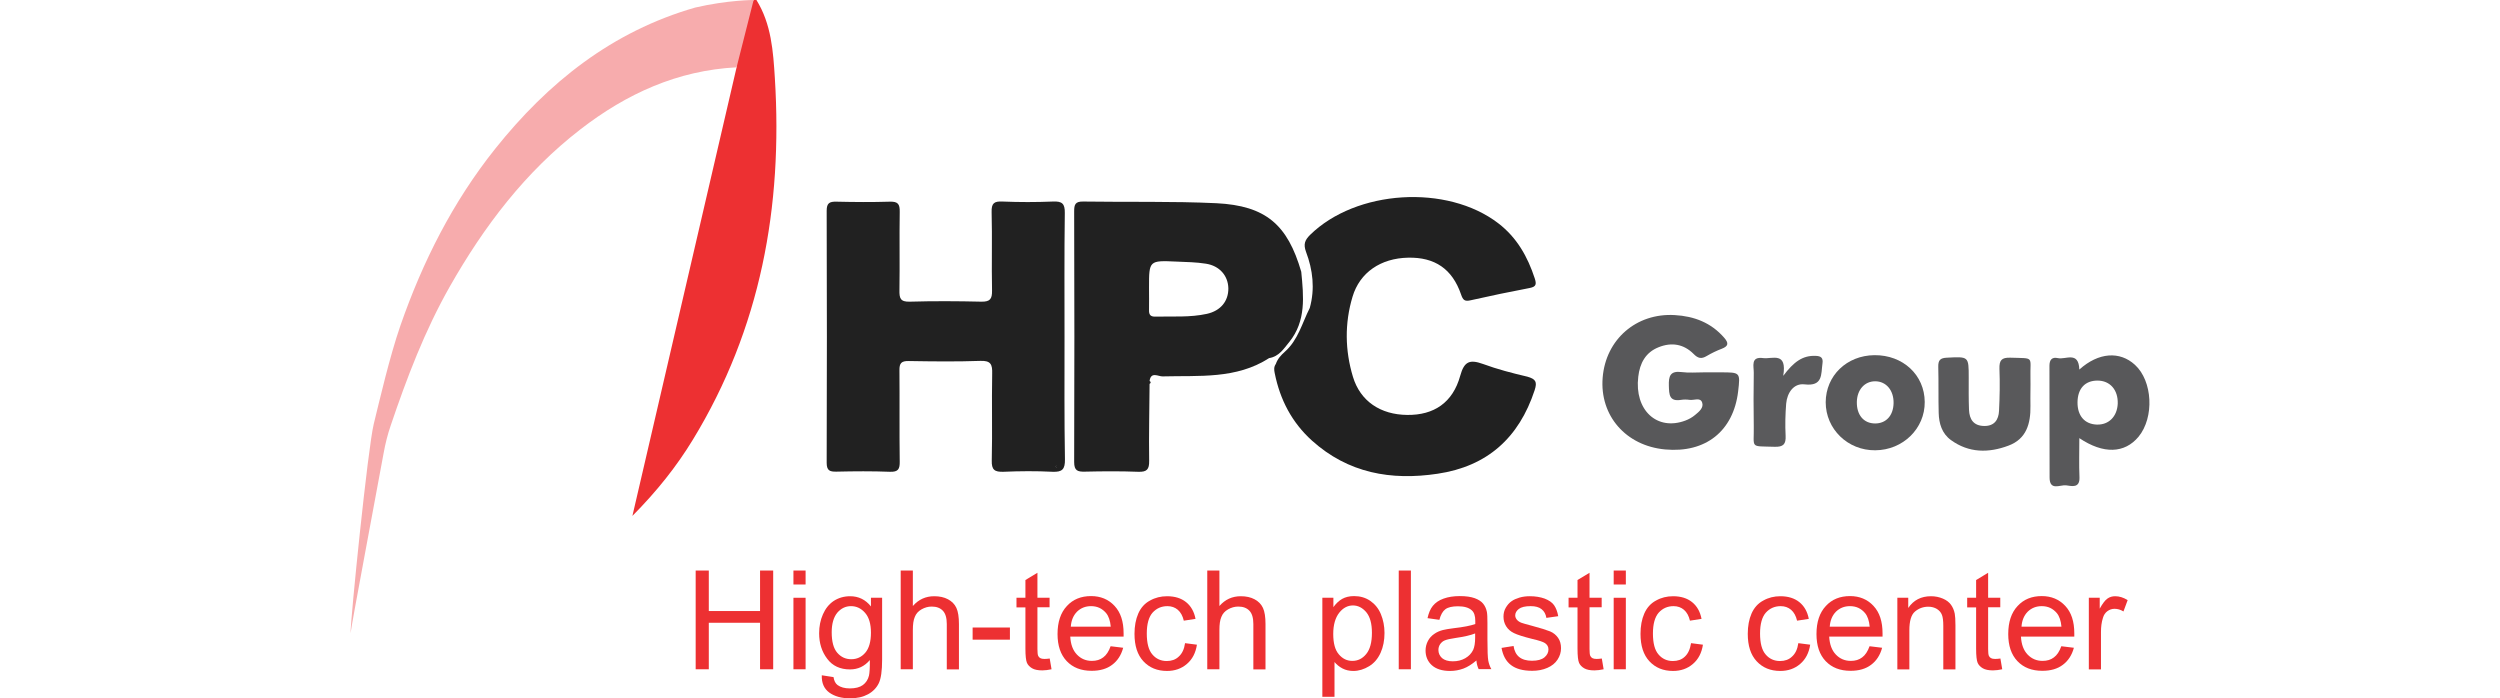 <?xml version="1.0" encoding="utf-8"?>
<!-- Generator: Adobe Illustrator 25.4.1, SVG Export Plug-In . SVG Version: 6.00 Build 0)  -->
<svg version="1.1" id="Layer_1" xmlns="http://www.w3.org/2000/svg" xmlns:xlink="http://www.w3.org/1999/xlink" x="0px" y="0px"
	 viewBox="0 0 179 50" style="enable-background:new 0 0 179 50;" xml:space="preserve">
<style type="text/css">
	.st0{fill:#ED3032;}
	.st1{fill:#212121;}
	.st2{fill:#58585A;}
	.st3{fill:#59595B;}
	.st4{fill:#5A5A5C;}
	.st5{fill:#F7ACAD;}
</style>
<g>
	<g>
		<path class="st0" d="M54.16,0c1.07,1.72,1.2,3.68,1.32,5.6c0.57,9.19-1.01,17.91-5.87,25.88c-1.17,1.92-2.56,3.67-4.33,5.46
			c2.52-10.87,4.99-21.49,7.46-32.12c0.12-1.68,0.33-3.34,1.22-4.82C54.03,0,54.1,0,54.16,0z"/>
		<path class="st1" d="M76.22,24.17c0-2.97-0.02-5.95,0.02-8.92c0.01-0.67-0.19-0.85-0.85-0.82c-1.2,0.05-2.41,0.05-3.61,0
			c-0.6-0.03-0.8,0.12-0.78,0.76c0.05,1.87-0.01,3.74,0.03,5.61c0.01,0.61-0.14,0.81-0.77,0.8c-1.7-0.04-3.41-0.05-5.12,0
			c-0.68,0.02-0.75-0.25-0.74-0.82c0.03-1.87-0.01-3.74,0.02-5.61c0.01-0.55-0.12-0.75-0.71-0.73c-1.27,0.04-2.55,0.03-3.82,0
			c-0.49-0.01-0.7,0.09-0.7,0.65c0.02,6.01,0.02,12.03,0,18.04c0,0.57,0.22,0.65,0.71,0.64c1.27-0.03,2.55-0.04,3.82,0.01
			c0.6,0.02,0.71-0.2,0.7-0.74c-0.03-2.17,0-4.34-0.02-6.52c-0.01-0.52,0.14-0.68,0.67-0.67c1.71,0.03,3.42,0.05,5.12-0.01
			c0.75-0.03,0.87,0.25,0.85,0.92c-0.04,2.07,0.02,4.14-0.03,6.21c-0.02,0.68,0.21,0.83,0.84,0.81c1.17-0.05,2.34-0.06,3.51,0
			c0.7,0.03,0.9-0.18,0.89-0.89C76.2,29.99,76.22,27.08,76.22,24.17z M75.67,33.5c-0.07-0.05-0.09-0.09-0.07-0.13
			c0.02-0.04,0.05-0.07,0.07-0.07V33.5z"/>
		<path class="st1" d="M75.67,33.3v0.2c-0.07-0.05-0.09-0.09-0.07-0.13C75.62,33.33,75.64,33.3,75.67,33.3z"/>
		<path class="st1" d="M93.17,19.46c-0.98-3.37-2.53-4.73-6.07-4.91c-3.18-0.15-6.36-0.07-9.54-0.12c-0.57-0.01-0.65,0.21-0.65,0.7
			c0.02,5.99,0.02,11.97,0,17.95c0,0.63,0.25,0.7,0.77,0.69c1.27-0.03,2.55-0.04,3.82,0.01c0.62,0.02,0.79-0.17,0.78-0.79
			c-0.03-1.83,0.02-3.67,0.03-5.51c0.02,0,0.05-0.02,0.07-0.07c0.02-0.04,0-0.09-0.07-0.13c0.09-0.7,0.63-0.32,0.93-0.33
			c2.61-0.07,5.27,0.21,7.63-1.31c0.7-0.11,1.04-0.66,1.44-1.15C93.53,22.98,93.34,21.22,93.17,19.46z M86.42,22.47
			c-1.22,0.27-2.46,0.17-3.7,0.2c-0.36,0.01-0.46-0.15-0.45-0.48c0.01-0.53,0-1.07,0-1.6c0-1.94,0-1.95,1.97-1.86
			c0.7,0.03,1.41,0.04,2.1,0.15c0.98,0.15,1.59,0.86,1.61,1.76C87.96,21.56,87.4,22.25,86.42,22.47z"/>
		<path class="st1" d="M109.88,27.94c-1.12,3.4-3.38,5.45-6.95,5.98c-3.33,0.5-6.4-0.04-8.99-2.37c-1.44-1.3-2.29-2.93-2.67-4.83
			c-0.05-0.24-0.07-0.45,0.08-0.66c0.12-0.36,0.37-0.63,0.64-0.87c0.96-0.85,1.24-2.06,1.79-3.14c0.38-1.37,0.22-2.73-0.27-4.02
			c-0.2-0.55-0.08-0.84,0.29-1.21c3.3-3.24,9.81-3.65,13.48-0.83c1.33,1.02,2.1,2.39,2.61,3.95c0.13,0.41,0.1,0.59-0.36,0.68
			c-1.41,0.27-2.82,0.56-4.23,0.88c-0.43,0.1-0.55-0.01-0.69-0.42c-0.63-1.83-1.88-2.67-3.79-2.63c-1.95,0.04-3.46,1.05-3.98,2.8
			c-0.57,1.9-0.54,3.84,0.03,5.73c0.53,1.75,1.97,2.71,3.89,2.73c1.91,0.02,3.26-0.88,3.79-2.8c0.29-1.06,0.7-1.18,1.63-0.85
			c1.03,0.38,2.11,0.66,3.18,0.91C109.95,27.14,110.08,27.33,109.88,27.94z"/>
		<path class="st2" d="M122,26.66c0.4,0,0.8,0,1.2,0c1.41,0,1.41,0,1.25,1.37c-0.34,2.84-2.33,4.42-5.23,4.15
			c-2.81-0.26-4.69-2.42-4.47-5.14c0.22-2.74,2.41-4.64,5.16-4.48c1.39,0.08,2.6,0.54,3.54,1.62c0.33,0.38,0.32,0.6-0.17,0.79
			c-0.37,0.14-0.74,0.32-1.08,0.52c-0.38,0.23-0.63,0.17-0.94-0.15c-0.71-0.71-1.58-0.85-2.5-0.48c-0.94,0.37-1.35,1.15-1.46,2.11
			c-0.29,2.39,1.34,3.91,3.38,3.14c0.24-0.09,0.49-0.23,0.69-0.4c0.28-0.23,0.64-0.52,0.5-0.9c-0.14-0.38-0.59-0.13-0.9-0.18
			c-0.2-0.03-0.41-0.03-0.6,0c-0.86,0.14-0.86-0.38-0.88-1.01c-0.02-0.69,0.09-1.08,0.91-0.98C120.92,26.71,121.46,26.66,122,26.66z
			"/>
		<path class="st2" d="M152.86,26.12c-1.08-0.99-2.6-0.9-3.98,0.34c-0.05-1.35-0.98-0.69-1.54-0.82c-0.41-0.09-0.6,0.11-0.6,0.55
			c0.01,2.67,0,5.34,0.01,8c0,0.98,0.75,0.51,1.18,0.56c0.4,0.05,0.99,0.23,0.96-0.58c-0.04-0.92-0.01-1.84-0.01-2.8
			c1.73,1.16,3.24,1.1,4.24-0.1C154.26,29.88,154.13,27.28,152.86,26.12z M150.13,30.4c-0.87-0.03-1.39-0.63-1.38-1.6
			c0.01-0.98,0.54-1.55,1.43-1.55c0.9,0,1.48,0.67,1.45,1.65C151.59,29.82,150.99,30.43,150.13,30.4z"/>
		<path class="st2" d="M134.21,25.43c-1.99,0.02-3.48,1.47-3.49,3.37c0,1.92,1.58,3.46,3.55,3.44c1.98-0.01,3.56-1.56,3.54-3.46
			C137.8,26.85,136.25,25.41,134.21,25.43z M134.26,30.32c-0.82,0-1.33-0.61-1.31-1.55c0.02-0.87,0.56-1.47,1.31-1.47
			c0.79,0,1.34,0.65,1.32,1.57C135.56,29.75,135.05,30.32,134.26,30.32z"/>
		<path class="st3" d="M145.38,27.96c0,0.37-0.01,0.74,0,1.1c0.02,1.26-0.28,2.37-1.58,2.85c-1.41,0.53-2.83,0.53-4.11-0.4
			c-0.65-0.47-0.86-1.19-0.88-1.94c-0.03-1.1,0-2.21-0.03-3.31c-0.01-0.47,0.14-0.63,0.62-0.65c1.56-0.08,1.56-0.1,1.56,1.42
			c0,0.77-0.01,1.54,0.02,2.31c0.03,0.68,0.32,1.15,1.09,1.16c0.73,0.01,1.03-0.45,1.06-1.08c0.05-1,0.07-2.01,0.03-3.01
			c-0.02-0.61,0.15-0.82,0.78-0.8c1.78,0.06,1.4-0.13,1.44,1.44c0.01,0.3,0,0.6,0,0.9C145.39,27.96,145.38,27.96,145.38,27.96z"/>
		<path class="st4" d="M127.68,26.91c0.75-1,1.39-1.47,2.32-1.43c0.38,0.01,0.55,0.14,0.49,0.54c-0.11,0.77,0.05,1.66-1.29,1.5
			c-0.77-0.09-1.24,0.6-1.31,1.38c-0.06,0.76-0.08,1.53-0.04,2.3c0.03,0.6-0.16,0.81-0.79,0.79c-1.81-0.06-1.46,0.15-1.49-1.49
			c-0.02-1.27-0.02-2.53,0-3.8c0.01-0.47-0.25-1.19,0.68-1.06C126.9,25.72,127.97,25.15,127.68,26.91z"/>
		<path class="st5" d="M53.96,0c-0.41,1.61-0.81,3.21-1.22,4.82c-4.23,0.22-7.88,1.89-11.18,4.44c-3.96,3.06-6.9,6.94-9.35,11.25
			c-1.8,3.17-3.08,6.54-4.24,9.97c-0.22,0.64-0.38,1.29-0.5,1.95c-0.55,3.02-2.3,12.28-2.37,12.91c0-1.08,1.24-13.27,1.66-14.98
			s1.13-4.79,1.91-7.05c1.59-4.57,3.75-8.85,6.78-12.65c3.79-4.75,8.37-8.41,14.33-10.12C52.11,0,53.96,0,53.96,0z"/>
		<path class="st1" d="M75.67,33.3v0.2c-0.07-0.05-0.09-0.09-0.07-0.13C75.62,33.33,75.64,33.3,75.67,33.3z"/>
		<path class="st1" d="M75.67,33.3v0.2c-0.07-0.05-0.09-0.09-0.07-0.13C75.62,33.33,75.64,33.3,75.67,33.3z"/>
	</g>
	<g>
		<path class="st0" d="M49.81,47.92v-7.07h0.94v2.9h3.67v-2.9h0.94v7.07h-0.94v-3.33h-3.67v3.33H49.81z"/>
		<path class="st0" d="M56.81,41.85v-1h0.87v1H56.81z M56.81,47.92V42.8h0.87v5.12H56.81z"/>
		<path class="st0" d="M58.84,48.35l0.84,0.13c0.04,0.26,0.13,0.45,0.29,0.57c0.22,0.16,0.51,0.24,0.88,0.24
			c0.4,0,0.71-0.08,0.93-0.24s0.37-0.39,0.44-0.68c0.04-0.18,0.07-0.55,0.06-1.11c-0.38,0.45-0.85,0.67-1.42,0.67
			c-0.7,0-1.25-0.25-1.63-0.76c-0.39-0.51-0.58-1.12-0.58-1.83c0-0.49,0.09-0.94,0.27-1.35c0.18-0.41,0.43-0.73,0.77-0.96
			c0.34-0.22,0.73-0.34,1.18-0.34c0.6,0,1.1,0.24,1.49,0.73V42.8h0.8v4.43c0,0.8-0.08,1.36-0.24,1.69c-0.16,0.33-0.42,0.6-0.77,0.79
			S61.38,50,60.86,50c-0.61,0-1.1-0.14-1.48-0.41C59,49.31,58.82,48.9,58.84,48.35z M59.55,45.27c0,0.67,0.13,1.16,0.4,1.47
			c0.27,0.31,0.6,0.46,1,0.46c0.4,0,0.73-0.15,1-0.46c0.27-0.31,0.41-0.79,0.41-1.44c0-0.63-0.14-1.1-0.42-1.42
			c-0.28-0.32-0.61-0.48-1.01-0.48c-0.39,0-0.71,0.16-0.98,0.47C59.69,44.19,59.55,44.65,59.55,45.27z"/>
		<path class="st0" d="M64.49,47.92v-7.07h0.87v2.54c0.41-0.47,0.92-0.7,1.53-0.7c0.38,0,0.71,0.07,0.99,0.22
			c0.28,0.15,0.48,0.36,0.6,0.62c0.12,0.26,0.18,0.65,0.18,1.15v3.25h-0.87v-3.25c0-0.43-0.09-0.75-0.28-0.95
			c-0.19-0.2-0.45-0.3-0.8-0.3c-0.26,0-0.5,0.07-0.73,0.2c-0.23,0.13-0.39,0.31-0.48,0.54c-0.1,0.23-0.14,0.54-0.14,0.95v2.8H64.49z
			"/>
		<path class="st0" d="M69.64,45.8v-0.87h2.67v0.87H69.64z"/>
		<path class="st0" d="M75.16,47.15l0.13,0.77c-0.24,0.05-0.46,0.08-0.66,0.08c-0.32,0-0.56-0.05-0.73-0.15
			c-0.17-0.1-0.3-0.23-0.37-0.39c-0.07-0.16-0.11-0.5-0.11-1.02v-2.95h-0.64V42.8h0.64v-1.27l0.86-0.52v1.79h0.87v0.68h-0.87v2.99
			c0,0.25,0.02,0.41,0.05,0.48c0.03,0.07,0.08,0.13,0.15,0.17c0.07,0.04,0.17,0.06,0.3,0.06C74.88,47.18,75.01,47.17,75.16,47.15z"
			/>
		<path class="st0" d="M79.52,46.27l0.9,0.11c-0.14,0.52-0.4,0.93-0.79,1.22c-0.38,0.29-0.87,0.43-1.47,0.43
			c-0.75,0-1.34-0.23-1.78-0.69c-0.44-0.46-0.66-1.11-0.66-1.94c0-0.86,0.22-1.53,0.67-2.01c0.44-0.48,1.02-0.71,1.73-0.71
			c0.68,0,1.24,0.23,1.68,0.7s0.65,1.12,0.65,1.97c0,0.05,0,0.13,0,0.23h-3.82c0.03,0.56,0.19,0.99,0.48,1.29
			c0.29,0.3,0.64,0.45,1.07,0.45c0.32,0,0.59-0.08,0.81-0.25C79.21,46.91,79.39,46.64,79.52,46.27z M76.67,44.87h2.86
			c-0.04-0.43-0.15-0.75-0.33-0.97c-0.28-0.33-0.63-0.5-1.08-0.5c-0.4,0-0.73,0.13-1.01,0.4C76.85,44.07,76.7,44.42,76.67,44.87z"/>
		<path class="st0" d="M84.85,46.05l0.85,0.11c-0.09,0.59-0.33,1.05-0.72,1.38c-0.38,0.33-0.86,0.5-1.42,0.5
			c-0.7,0-1.26-0.23-1.69-0.69c-0.43-0.46-0.64-1.11-0.64-1.97c0-0.55,0.09-1.04,0.27-1.45c0.18-0.41,0.46-0.73,0.84-0.93
			c0.37-0.21,0.78-0.31,1.22-0.31c0.56,0,1.01,0.14,1.36,0.42c0.35,0.28,0.58,0.68,0.68,1.2l-0.84,0.13
			c-0.08-0.34-0.22-0.6-0.43-0.78c-0.2-0.17-0.45-0.26-0.74-0.26c-0.44,0-0.79,0.16-1.07,0.47c-0.27,0.31-0.41,0.81-0.41,1.49
			c0,0.69,0.13,1.19,0.4,1.5c0.26,0.31,0.61,0.47,1.03,0.47c0.34,0,0.63-0.1,0.85-0.31C84.64,46.8,84.79,46.48,84.85,46.05z"/>
		<path class="st0" d="M86.44,47.92v-7.07h0.87v2.54c0.41-0.47,0.92-0.7,1.53-0.7c0.38,0,0.71,0.07,0.99,0.22
			c0.28,0.15,0.48,0.36,0.6,0.62c0.12,0.26,0.18,0.65,0.18,1.15v3.25h-0.87v-3.25c0-0.43-0.09-0.75-0.28-0.95
			c-0.19-0.2-0.45-0.3-0.8-0.3c-0.26,0-0.5,0.07-0.73,0.2c-0.23,0.13-0.39,0.31-0.48,0.54c-0.1,0.23-0.14,0.54-0.14,0.95v2.8H86.44z
			"/>
		<path class="st0" d="M94.68,49.88V42.8h0.79v0.67c0.19-0.26,0.4-0.46,0.63-0.59c0.23-0.13,0.52-0.2,0.85-0.2
			c0.44,0,0.82,0.11,1.16,0.34c0.33,0.23,0.59,0.54,0.76,0.95c0.17,0.41,0.26,0.86,0.26,1.35c0,0.52-0.09,1-0.28,1.42
			c-0.19,0.42-0.46,0.74-0.82,0.96c-0.36,0.22-0.74,0.34-1.13,0.34c-0.29,0-0.55-0.06-0.78-0.18c-0.23-0.12-0.42-0.28-0.57-0.46
			v2.49H94.68z M95.46,45.39c0,0.66,0.13,1.15,0.4,1.46c0.27,0.32,0.59,0.47,0.97,0.47c0.39,0,0.72-0.16,0.99-0.49
			c0.27-0.33,0.41-0.83,0.41-1.52c0-0.65-0.13-1.14-0.4-1.47c-0.27-0.32-0.59-0.49-0.96-0.49c-0.37,0-0.7,0.17-0.98,0.52
			C95.61,44.23,95.46,44.73,95.46,45.39z"/>
		<path class="st0" d="M100.15,47.92v-7.07h0.87v7.07H100.15z"/>
		<path class="st0" d="M105.71,47.29c-0.32,0.27-0.63,0.47-0.93,0.58c-0.3,0.11-0.62,0.17-0.96,0.17c-0.56,0-1-0.14-1.3-0.41
			c-0.3-0.27-0.45-0.63-0.45-1.05c0-0.25,0.06-0.48,0.17-0.69c0.11-0.21,0.26-0.37,0.45-0.5c0.18-0.13,0.39-0.22,0.62-0.28
			c0.17-0.04,0.43-0.09,0.77-0.13c0.7-0.08,1.22-0.18,1.55-0.3c0-0.12,0-0.19,0-0.23c0-0.35-0.08-0.6-0.25-0.75
			c-0.22-0.2-0.55-0.29-0.99-0.29c-0.41,0-0.71,0.07-0.9,0.21c-0.19,0.14-0.34,0.4-0.43,0.76l-0.85-0.12
			c0.08-0.36,0.2-0.66,0.38-0.88c0.18-0.22,0.43-0.4,0.77-0.52c0.33-0.12,0.72-0.18,1.16-0.18c0.44,0,0.79,0.05,1.07,0.15
			c0.27,0.1,0.47,0.23,0.6,0.39c0.13,0.16,0.22,0.35,0.27,0.59c0.03,0.15,0.04,0.41,0.04,0.8v1.16c0,0.81,0.02,1.32,0.06,1.53
			c0.04,0.21,0.11,0.42,0.22,0.61h-0.91C105.79,47.74,105.73,47.53,105.71,47.29z M105.63,45.35c-0.32,0.13-0.79,0.24-1.42,0.33
			c-0.36,0.05-0.61,0.11-0.76,0.17c-0.15,0.06-0.26,0.16-0.34,0.28c-0.08,0.12-0.12,0.26-0.12,0.41c0,0.23,0.09,0.42,0.26,0.58
			c0.18,0.15,0.43,0.23,0.77,0.23c0.33,0,0.63-0.07,0.89-0.22c0.26-0.15,0.45-0.35,0.57-0.6c0.09-0.2,0.14-0.49,0.14-0.87V45.35z"/>
		<path class="st0" d="M107.51,46.39l0.86-0.14c0.05,0.34,0.18,0.61,0.4,0.79c0.22,0.18,0.53,0.27,0.92,0.27
			c0.4,0,0.69-0.08,0.89-0.24c0.19-0.16,0.29-0.35,0.29-0.57c0-0.2-0.09-0.35-0.26-0.46c-0.12-0.08-0.41-0.18-0.89-0.29
			c-0.64-0.16-1.08-0.3-1.32-0.42c-0.25-0.12-0.43-0.28-0.56-0.49c-0.13-0.21-0.19-0.44-0.19-0.69c0-0.23,0.05-0.44,0.16-0.63
			s0.25-0.36,0.43-0.48c0.14-0.1,0.32-0.18,0.55-0.25c0.23-0.07,0.48-0.1,0.75-0.1c0.4,0,0.75,0.06,1.06,0.17
			c0.3,0.12,0.53,0.27,0.67,0.47c0.14,0.2,0.24,0.46,0.3,0.79l-0.85,0.12c-0.04-0.26-0.15-0.47-0.34-0.62
			c-0.18-0.15-0.45-0.22-0.78-0.22c-0.4,0-0.68,0.07-0.85,0.2c-0.17,0.13-0.26,0.29-0.26,0.46c0,0.11,0.04,0.21,0.11,0.3
			c0.07,0.09,0.18,0.17,0.33,0.23c0.09,0.03,0.34,0.11,0.77,0.22c0.61,0.16,1.04,0.3,1.29,0.4c0.24,0.1,0.43,0.26,0.57,0.46
			c0.14,0.2,0.21,0.45,0.21,0.74c0,0.29-0.08,0.56-0.25,0.82c-0.17,0.26-0.41,0.45-0.73,0.59c-0.32,0.14-0.68,0.21-1.08,0.21
			c-0.67,0-1.17-0.14-1.52-0.41C107.83,47.35,107.61,46.94,107.51,46.39z"/>
		<path class="st0" d="M114.69,47.15l0.13,0.77c-0.24,0.05-0.46,0.08-0.66,0.08c-0.32,0-0.56-0.05-0.73-0.15
			c-0.17-0.1-0.3-0.23-0.37-0.39c-0.07-0.16-0.11-0.5-0.11-1.02v-2.95h-0.64V42.8h0.64v-1.27l0.86-0.52v1.79h0.87v0.68h-0.87v2.99
			c0,0.25,0.02,0.41,0.05,0.48c0.03,0.07,0.08,0.13,0.15,0.17c0.07,0.04,0.17,0.06,0.3,0.06C114.41,47.18,114.53,47.17,114.69,47.15
			z"/>
		<path class="st0" d="M115.54,41.85v-1h0.87v1H115.54z M115.54,47.92V42.8h0.87v5.12H115.54z"/>
		<path class="st0" d="M121.08,46.05l0.85,0.11c-0.09,0.59-0.33,1.05-0.72,1.38c-0.38,0.33-0.86,0.5-1.42,0.5
			c-0.7,0-1.26-0.23-1.69-0.69c-0.43-0.46-0.64-1.11-0.64-1.97c0-0.55,0.09-1.04,0.27-1.45c0.18-0.41,0.46-0.73,0.84-0.93
			c0.37-0.21,0.78-0.31,1.22-0.31c0.56,0,1.01,0.14,1.36,0.42c0.35,0.28,0.58,0.68,0.68,1.2L121,44.44
			c-0.08-0.34-0.22-0.6-0.43-0.78c-0.2-0.17-0.45-0.26-0.74-0.26c-0.44,0-0.79,0.16-1.07,0.47c-0.27,0.31-0.41,0.81-0.41,1.49
			c0,0.69,0.13,1.19,0.4,1.5c0.26,0.31,0.61,0.47,1.03,0.47c0.34,0,0.63-0.1,0.85-0.31C120.87,46.8,121.01,46.48,121.08,46.05z"/>
		<path class="st0" d="M128.76,46.05l0.85,0.11c-0.09,0.59-0.33,1.05-0.72,1.38c-0.38,0.33-0.86,0.5-1.42,0.5
			c-0.7,0-1.26-0.23-1.69-0.69c-0.43-0.46-0.64-1.11-0.64-1.97c0-0.55,0.09-1.04,0.27-1.45c0.18-0.41,0.46-0.73,0.84-0.93
			c0.37-0.21,0.78-0.31,1.22-0.31c0.56,0,1.01,0.14,1.36,0.42c0.35,0.28,0.58,0.68,0.68,1.2l-0.84,0.13
			c-0.08-0.34-0.22-0.6-0.43-0.78c-0.2-0.17-0.45-0.26-0.74-0.26c-0.44,0-0.79,0.16-1.07,0.47c-0.27,0.31-0.41,0.81-0.41,1.49
			c0,0.69,0.13,1.19,0.4,1.5c0.26,0.31,0.61,0.47,1.03,0.47c0.34,0,0.63-0.1,0.85-0.31C128.55,46.8,128.7,46.48,128.76,46.05z"/>
		<path class="st0" d="M133.86,46.27l0.9,0.11c-0.14,0.52-0.4,0.93-0.79,1.22c-0.38,0.29-0.87,0.43-1.47,0.43
			c-0.75,0-1.34-0.23-1.78-0.69c-0.44-0.46-0.66-1.11-0.66-1.94c0-0.86,0.22-1.53,0.67-2.01c0.44-0.48,1.02-0.71,1.73-0.71
			c0.68,0,1.24,0.23,1.68,0.7s0.65,1.12,0.65,1.97c0,0.05,0,0.13,0,0.23h-3.82c0.03,0.56,0.19,0.99,0.48,1.29
			c0.29,0.3,0.64,0.45,1.07,0.45c0.32,0,0.59-0.08,0.81-0.25C133.55,46.91,133.73,46.64,133.86,46.27z M131.01,44.87h2.86
			c-0.04-0.43-0.15-0.75-0.33-0.97c-0.28-0.33-0.63-0.5-1.08-0.5c-0.4,0-0.73,0.13-1.01,0.4C131.19,44.07,131.04,44.42,131.01,44.87
			z"/>
		<path class="st0" d="M135.85,47.92V42.8h0.78v0.73c0.38-0.56,0.92-0.84,1.63-0.84c0.31,0,0.59,0.06,0.85,0.17
			c0.26,0.11,0.45,0.26,0.58,0.44c0.13,0.18,0.22,0.39,0.27,0.64c0.03,0.16,0.05,0.44,0.05,0.84v3.15h-0.87v-3.12
			c0-0.35-0.03-0.62-0.1-0.79c-0.07-0.18-0.19-0.31-0.36-0.42c-0.17-0.1-0.37-0.16-0.61-0.16c-0.37,0-0.69,0.12-0.96,0.35
			c-0.27,0.23-0.4,0.68-0.4,1.34v2.8H135.85z"/>
		<path class="st0" d="M143.23,47.15l0.13,0.77c-0.24,0.05-0.46,0.08-0.66,0.08c-0.32,0-0.56-0.05-0.73-0.15
			c-0.17-0.1-0.3-0.23-0.37-0.39c-0.07-0.16-0.11-0.5-0.11-1.02v-2.95h-0.64V42.8h0.64v-1.27l0.86-0.52v1.79h0.87v0.68h-0.87v2.99
			c0,0.25,0.02,0.41,0.05,0.48c0.03,0.07,0.08,0.13,0.15,0.17c0.07,0.04,0.17,0.06,0.3,0.06C142.95,47.18,143.08,47.17,143.23,47.15
			z"/>
		<path class="st0" d="M147.59,46.27l0.9,0.11c-0.14,0.52-0.4,0.93-0.79,1.22c-0.38,0.29-0.87,0.43-1.47,0.43
			c-0.75,0-1.34-0.23-1.78-0.69c-0.44-0.46-0.66-1.11-0.66-1.94c0-0.86,0.22-1.53,0.67-2.01c0.44-0.48,1.02-0.71,1.73-0.71
			c0.68,0,1.24,0.23,1.68,0.7s0.65,1.12,0.65,1.97c0,0.05,0,0.13,0,0.23h-3.82c0.03,0.56,0.19,0.99,0.48,1.29s0.64,0.45,1.07,0.45
			c0.32,0,0.59-0.08,0.81-0.25C147.28,46.91,147.46,46.64,147.59,46.27z M144.74,44.87h2.86c-0.04-0.43-0.15-0.75-0.33-0.97
			c-0.28-0.33-0.63-0.5-1.08-0.5c-0.4,0-0.73,0.13-1.01,0.4C144.92,44.07,144.77,44.42,144.74,44.87z"/>
		<path class="st0" d="M149.56,47.92V42.8h0.78v0.78c0.2-0.36,0.38-0.6,0.55-0.72c0.17-0.12,0.35-0.17,0.56-0.17
			c0.29,0,0.59,0.09,0.89,0.28l-0.3,0.81c-0.21-0.13-0.42-0.19-0.64-0.19c-0.19,0-0.36,0.06-0.51,0.17
			c-0.15,0.11-0.26,0.27-0.32,0.48c-0.1,0.31-0.14,0.65-0.14,1.01v2.68H149.56z"/>
	</g>
</g>
</svg>
